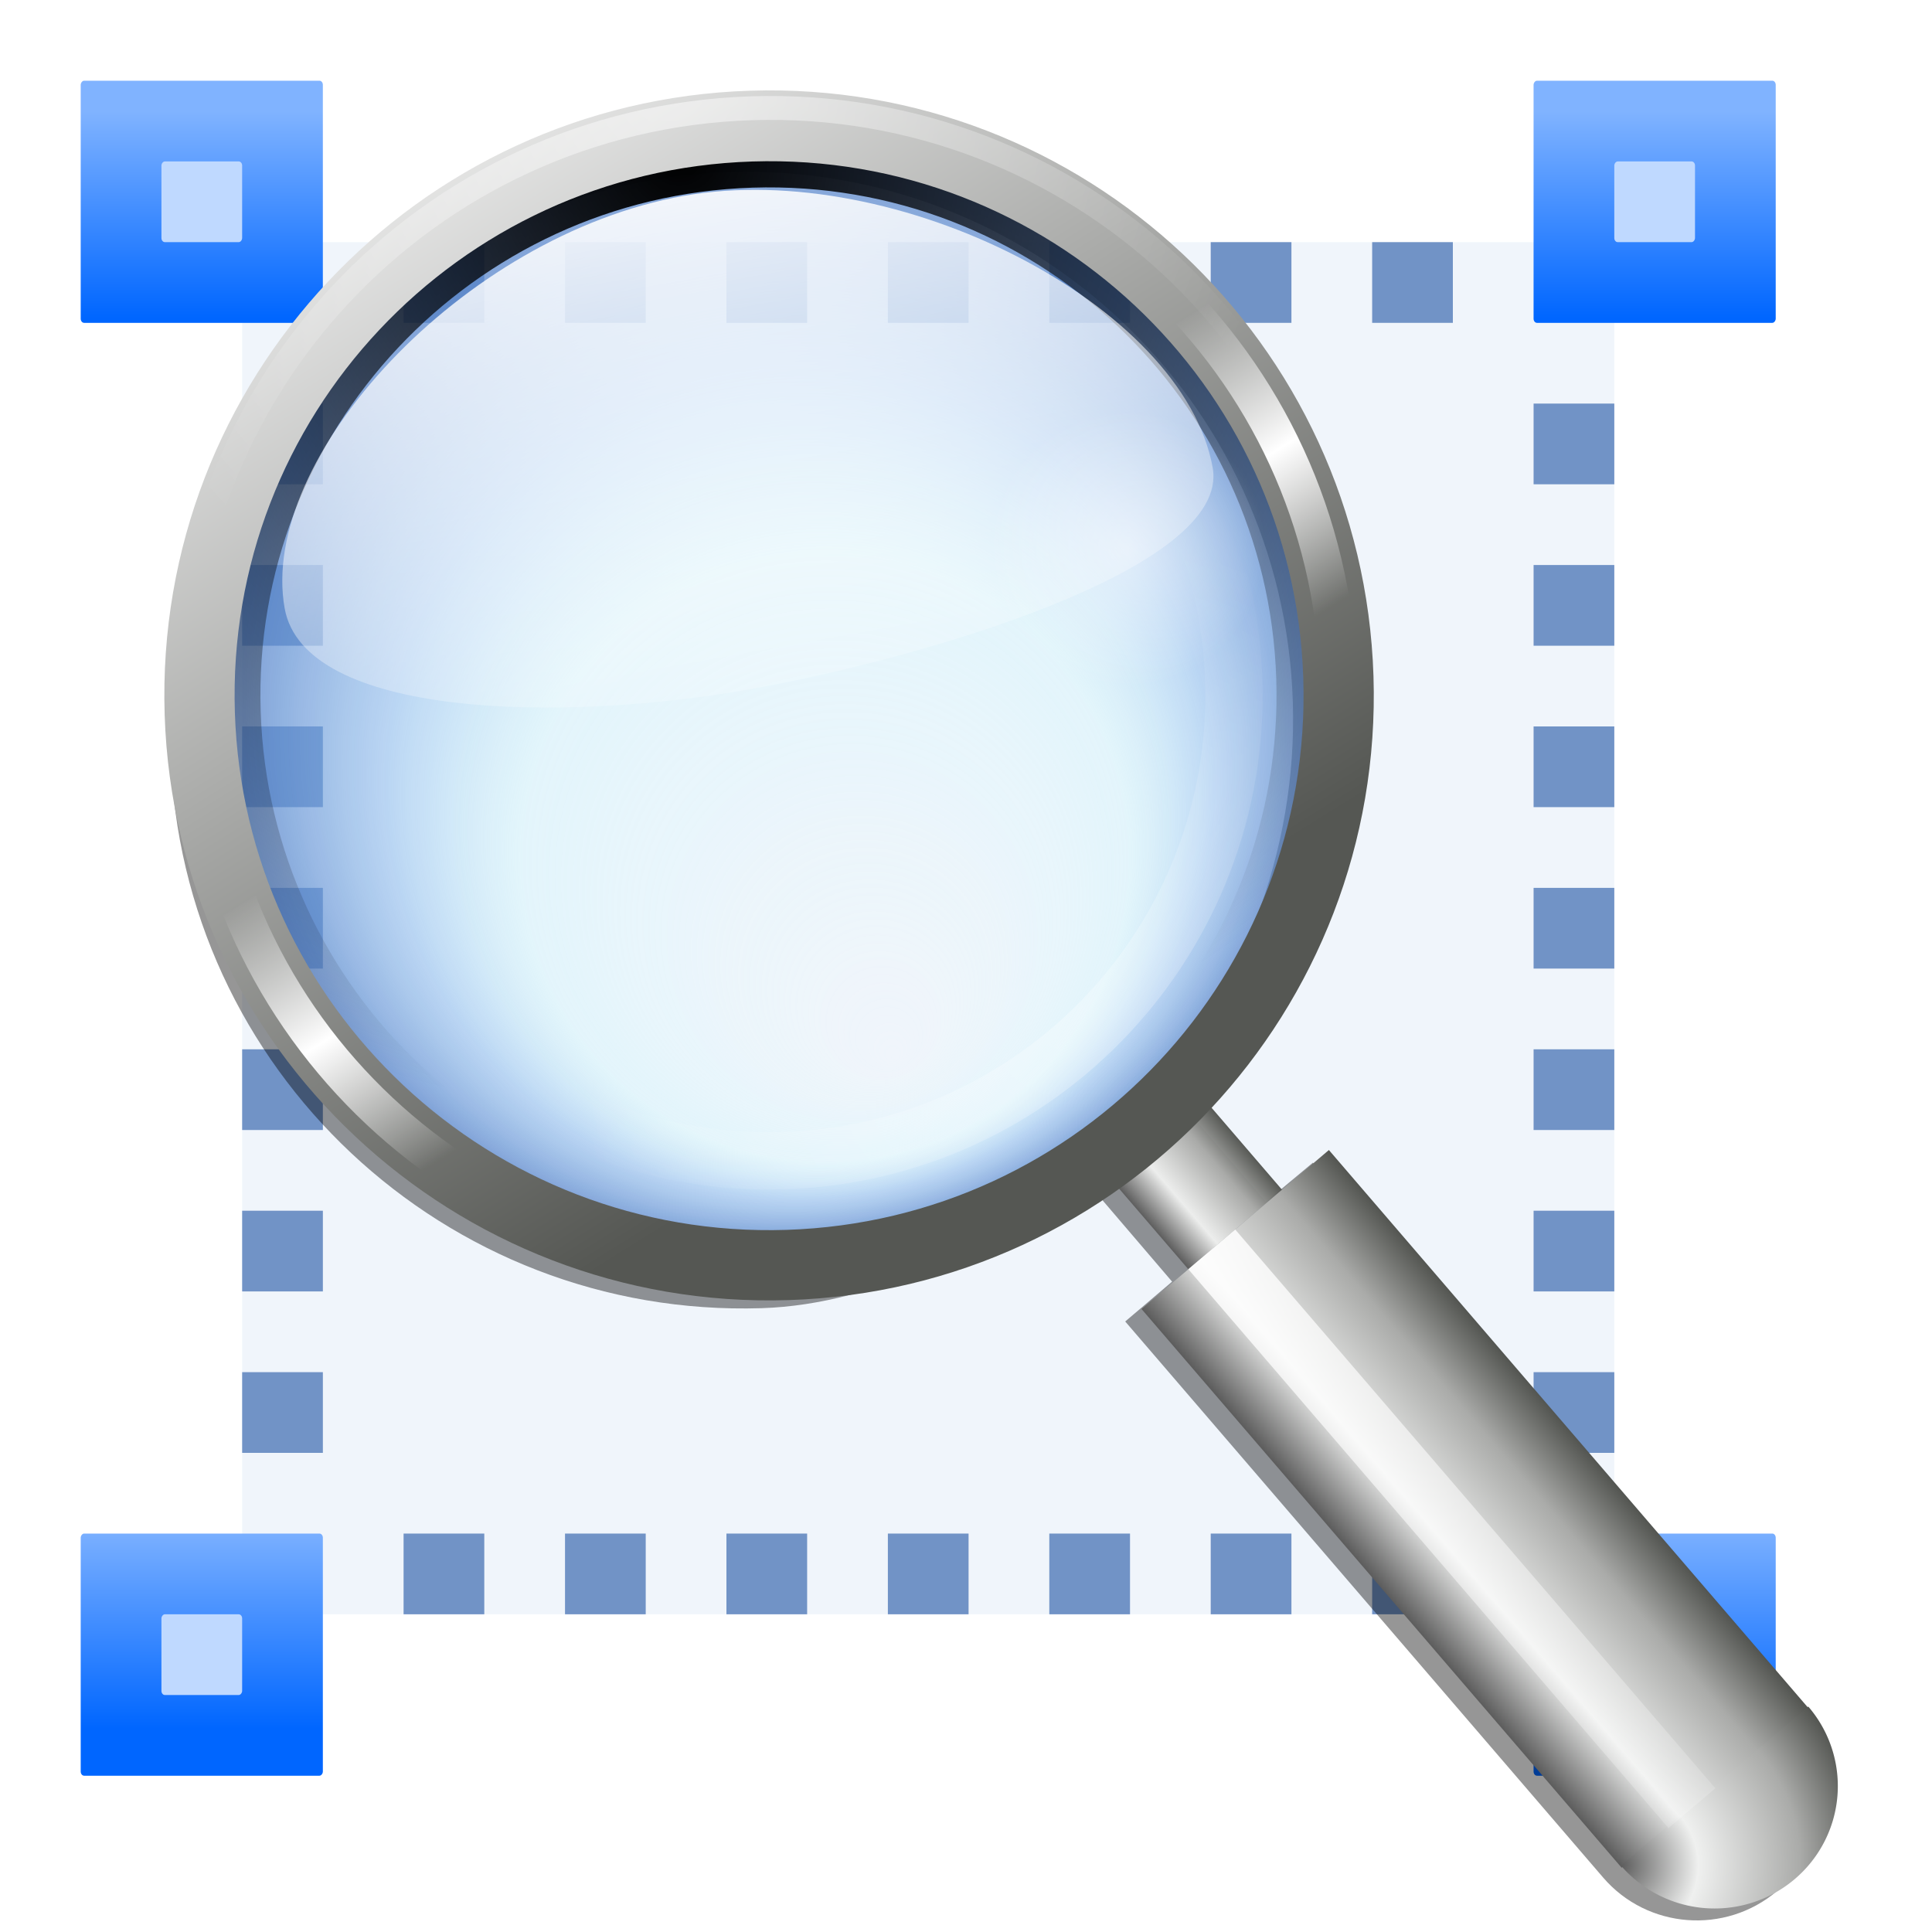 <svg height="24" width="24" xmlns="http://www.w3.org/2000/svg" xmlns:xlink="http://www.w3.org/1999/xlink"><linearGradient id="a"><stop offset="0" stop-color="#fff"/><stop offset="1" stop-color="#fff" stop-opacity="0"/></linearGradient><linearGradient id="b" gradientUnits="userSpaceOnUse" x1="94.344" x2="86.536" y1="102.345" y2="94.537"><stop offset="0" stop-color="#5c5c5c"/><stop offset=".314" stop-color="#eff0ef"/><stop offset=".729" stop-color="#aaaba9"/><stop offset="1" stop-color="#535551"/></linearGradient><linearGradient id="c" gradientTransform="matrix(1.087 0 0 1.096 5.818 -99.039)" gradientUnits="userSpaceOnUse" x1="8.239" x2="8.239" xlink:href="#d" y1="-13.865" y2="-1.405"/><linearGradient id="d"><stop offset="0" stop-color="#06f"/><stop offset="1" stop-color="#80b3ff"/></linearGradient><linearGradient id="e" gradientTransform="matrix(1.087 0 0 1.096 98.908 -99.039)" gradientUnits="userSpaceOnUse" x1="8.239" x2="8.239" xlink:href="#d" y1="-13.865" y2="-1.405"/><linearGradient id="f" gradientTransform="matrix(1.087 0 0 1.096 5.818 -5.82)" gradientUnits="userSpaceOnUse" x1="8.239" x2="8.239" xlink:href="#d" y1="-13.865" y2="-1.405"/><linearGradient id="g" gradientTransform="matrix(1.087 0 0 1.096 98.908 -5.82)" gradientUnits="userSpaceOnUse" x1="8.239" x2="8.239" xlink:href="#d" y1="-13.865" y2="-1.405"/><filter id="h" color-interpolation-filters="sRGB"><feGaussianBlur stdDeviation="2.138"/></filter><linearGradient id="i" gradientUnits="userSpaceOnUse" x1="179.293" x2="184.626" xlink:href="#b" y1="-50.328" y2="-50.328"/><linearGradient id="j" gradientTransform="matrix(2 0 0 7 -122.032 -631.669)" gradientUnits="userSpaceOnUse" x1="149.33" x2="154.663" xlink:href="#b" y1="85.334" y2="85.334"/><radialGradient id="k" cx="146.663" cy="120" gradientTransform="matrix(2 0 0 2 -146.663 -117.334)" gradientUnits="userSpaceOnUse" r="5.333" xlink:href="#b"/><linearGradient id="l" gradientUnits="userSpaceOnUse" x1="177.08" x2="188.722" xlink:href="#a" y1="-52.542" y2="-9.09"/><radialGradient id="m" cx="87.5" cy="35.875" fx="89.842" fy="49.578" gradientTransform="matrix(.992 -.13 .13 .991 -3.936 11.721)" gradientUnits="userSpaceOnUse" r="19.872"><stop offset="0" stop-color="#d3fcff" stop-opacity="0"/><stop offset=".553" stop-color="#baf5fc" stop-opacity=".247"/><stop offset=".756" stop-color="#83b5eb" stop-opacity=".498"/><stop offset="1" stop-color="#537fc6" stop-opacity=".784"/></radialGradient><radialGradient id="n" cx="177.13" cy="42.658" gradientTransform="matrix(1.731 .194 -.194 1.732 -121.238 -65.551)" gradientUnits="userSpaceOnUse" r="32.513"><stop offset="0"/><stop offset="1" stop-opacity="0"/></radialGradient><filter id="o" color-interpolation-filters="sRGB"><feGaussianBlur stdDeviation=".668"/></filter><radialGradient id="p" cx="199.997" cy="96.869" gradientTransform="matrix(1 0 0 1 0 -.036)" gradientUnits="userSpaceOnUse" r="32.513" xlink:href="#a"/><filter id="q" color-interpolation-filters="sRGB"><feGaussianBlur stdDeviation="2.089"/></filter><linearGradient id="r" gradientUnits="userSpaceOnUse" x1="165.648" x2="198.182" y1="33.308" y2="89.659"><stop offset="0" stop-color="#fff"/><stop offset="1" stop-color="#555753"/></linearGradient><radialGradient id="s" cx="177.13" cy="42.658" gradientTransform="matrix(1 0 0 1 0 -.036)" gradientUnits="userSpaceOnUse" r="32.513" xlink:href="#a"/><linearGradient id="t" gradientUnits="userSpaceOnUse" spreadMethod="reflect" x1="183.601" x2="205.328" y1="77.034" y2="114.667"><stop offset="0" stop-color="#fff"/><stop offset=".2" stop-color="#fff" stop-opacity="0"/><stop offset="1" stop-color="#fff" stop-opacity="0"/></linearGradient><filter id="u" color-interpolation-filters="sRGB"><feGaussianBlur stdDeviation=".192"/></filter><filter id="v" color-interpolation-filters="sRGB"><feGaussianBlur stdDeviation=".155"/></filter><linearGradient id="w" gradientTransform="matrix(1.026 .005 -.005 1.051 -46.364 -12.33)" gradientUnits="userSpaceOnUse" x1="101.531" x2="101.531" xlink:href="#a" y1="18.621" y2="58.62"/><radialGradient id="x" cx="71.998" cy="40.002" gradientUnits="userSpaceOnUse" r="5.333" xlink:href="#a"/><g transform="matrix(.188 0 0 .188 -0 0)"><rect fill="#618fd2" fill-opacity=".092" height="90.667" rx=".146" ry=".177" width="90.667" x="16" y="16"/><rect fill="url(#c)" height="16" rx=".225" ry=".274" transform="scale(1 -1)" width="16" x="5.333" y="-117.333"/><rect fill="#bfd9ff" height="5.333" rx=".225" ry=".272" transform="scale(1 -1)" width="5.333" x="10.667" y="-112"/><rect fill="url(#e)" height="16" rx=".225" ry=".274" transform="scale(1 -1)" width="16" x="101.333" y="-117.333"/><rect fill="#bfd9ff" height="5.333" rx=".225" ry=".272" transform="scale(1 -1)" width="5.333" x="106.667" y="-112"/><rect fill="url(#f)" height="16" rx=".225" ry=".274" transform="scale(1 -1)" width="16" x="5.333" y="-21.333"/><rect fill="#bfd9ff" height="5.333" rx=".225" ry=".272" transform="scale(1 -1)" width="5.333" x="10.667" y="-16"/><rect fill="url(#g)" height="16" rx=".225" ry=".274" transform="scale(1 -1)" width="16" x="101.333" y="-21.333"/><rect fill="#bfd9ff" height="5.333" rx=".225" ry=".272" transform="scale(1 -1)" width="5.333" x="106.667" y="-16"/><g fill="#7193c6"><path d="m101.333-32h5.333v5.333h-5.333z" transform="rotate(90)"/><path d="m101.333-42.667h5.333v5.333h-5.333z" transform="rotate(90)"/><path d="m101.333-53.333h5.333v5.333h-5.333z" transform="rotate(90)"/><path d="m101.333-64h5.333v5.333h-5.333z" transform="rotate(90)"/><path d="m101.333-74.667h5.333v5.333h-5.333z" transform="rotate(90)"/><path d="m101.333-85.333h5.333v5.333h-5.333z" transform="rotate(90)"/><path d="m101.333-96h5.333v5.333h-5.333z" transform="rotate(90)"/><path d="m101.333-32h5.333v5.333h-5.333z" transform="matrix(-1 0 0 -1 208 -0)"/><path d="m101.333-42.667h5.333v5.333h-5.333z" transform="matrix(-1 0 0 -1 208 -0)"/><path d="m101.333-53.333h5.333v5.333h-5.333z" transform="matrix(-1 0 0 -1 208 -0)"/><path d="m101.333-64h5.333v5.333h-5.333z" transform="matrix(-1 0 0 -1 208 -0)"/><path d="m101.333-74.667h5.333v5.333h-5.333z" transform="matrix(-1 0 0 -1 208 -0)"/><path d="m101.333-85.333h5.333v5.333h-5.333z" transform="matrix(-1 0 0 -1 208 -0)"/><path d="m101.333-96h5.333v5.333h-5.333z" transform="matrix(-1 0 0 -1 208 -0)"/><path d="m101.333-32h5.333v5.333h-5.333z" transform="matrix(0 1 -1 0 -0 -85.333)"/><path d="m101.333-42.667h5.333v5.333h-5.333z" transform="matrix(0 1 -1 0 -0 -85.333)"/><path d="m101.333-53.333h5.333v5.333h-5.333z" transform="matrix(0 1 -1 0 -0 -85.333)"/><path d="m101.333-64h5.333v5.333h-5.333z" transform="matrix(0 1 -1 0 -0 -85.333)"/><path d="m101.333-74.667h5.333v5.333h-5.333z" transform="matrix(0 1 -1 0 -0 -85.333)"/><path d="m101.333-85.333h5.333v5.333h-5.333z" transform="matrix(0 1 -1 0 -0 -85.333)"/><path d="m101.333-96h5.333v5.333h-5.333z" transform="matrix(0 1 -1 0 -0 -85.333)"/><path d="m101.333-32h5.333v5.333h-5.333z" transform="matrix(-1 0 0 -1 122.667 -0)"/><path d="m101.333-42.667h5.333v5.333h-5.333z" transform="matrix(-1 0 0 -1 122.667 -0)"/><path d="m101.333-53.333h5.333v5.333h-5.333z" transform="matrix(-1 0 0 -1 122.667 -0)"/><path d="m101.333-64h5.333v5.333h-5.333z" transform="matrix(-1 0 0 -1 122.667 -0)"/><path d="m101.333-74.667h5.333v5.333h-5.333z" transform="matrix(-1 0 0 -1 122.667 -0)"/><path d="m101.333-85.333h5.333v5.333h-5.333z" transform="matrix(-1 0 0 -1 122.667 -0)"/><path d="m101.333-96h5.333v5.333h-5.333z" transform="matrix(-1 0 0 -1 122.667 -0)"/></g><g transform="matrix(1.12 -.206 .206 1.12 -39.442 13.982)"><path d="m71.226 9.781c-16.152.02-30.619 12.72-33.112 29.181-2.752 18.164 9.742 35.123 27.906 37.875 6.727 1.019 13.995-1.373 19.731-4.05l3.969 6.844-3.094 1.781 21.438 36.75c1.981 3.398 6.366 4.557 9.781 2.594 3.359-1.931 4.536-6.159 2.688-9.531l-21.531-36.906-3.094 1.75-4.062-6.969c6.638-5.051 11.002-12.171 12.35-21.069 2.752-18.164-9.742-35.123-27.906-37.875-1.703-.258-3.392-.377-5.062-.375zm0 1.531c1.594-.002 3.219.098 4.844.344 17.33 2.626 29.251 18.826 26.625 36.156s-19.095 30.151-36.425 27.525-29.251-18.826-26.625-36.156c2.379-15.705 16.171-27.849 31.581-27.869z" filter="url(#h)" opacity=".642"/><g transform="translate(22.833 -0)"><path d="m179.293-54.245h5.333v6.583h-5.333z" fill="url(#i)" opacity=".971" transform="matrix(1.159 -.666 .673 1.154 -107.78 253.505)"/><path d="m176.627-47.662h10.666v31.999h-10.666z" fill="url(#j)" transform="matrix(1.159 -.666 .673 1.154 -107.78 253.505)"/><path d="m157.329 122.667a5.333 5.333 0 0 1 -2.667 4.619 5.333 5.333 0 0 1 -5.333 0 5.333 5.333 0 0 1 -2.667-4.619h5.333z" fill="url(#k)" transform="matrix(1.159 -.666 .673 1.154 -166.167 73.781)"/><path d="m179.293-47.662h2.667v31.999h-2.667z" fill="url(#l)" opacity=".971" transform="matrix(1.159 -.666 .673 1.154 -107.78 253.505)"/><circle cx="87.5" cy="35.875" fill="url(#m)" r="19.872" transform="matrix(1.579 .239 -.239 1.579 -79.562 -35.532)"/><g transform="matrix(1.066 .161 -.161 1.066 -131.236 -66.831)"><path d="m181.344 43.18c-17.389 0-31.477 14.087-31.477 31.477s14.087 31.477 31.477 31.477 31.445-14.086 31.445-31.477-14.056-31.477-31.445-31.477zm0 1.641c16.483 0 29.836 13.353 29.836 29.836s-13.353 29.867-29.836 29.867-29.867-13.384-29.867-29.867 13.384-29.836 29.867-29.836z" fill="url(#n)" filter="url(#o)" transform="matrix(.916 0 0 .916 15.2 6.258)"/><path d="m181.344 42.098c-17.975 0-32.559 14.584-32.559 32.559s14.584 32.559 32.559 32.559 32.527-14.584 32.527-32.559-14.552-32.559-32.527-32.559zm0 3.805c15.898 0 28.754 12.856 28.754 28.754s-12.857 28.785-28.754 28.785-28.785-12.888-28.785-28.785 12.887-28.754 28.785-28.754z" fill="url(#p)" filter="url(#q)" opacity=".541" transform="matrix(.817 0 0 .817 33.16 13.653)"/><path d="m181.344 42.094c-17.977 0-32.562 14.585-32.562 32.562s14.585 32.562 32.562 32.562 32.531-14.586 32.531-32.562-14.554-32.562-32.531-32.562zm0 3.812c15.896 0 28.75 12.854 28.75 28.75s-12.855 28.781-28.75 28.781-28.781-12.886-28.781-28.781 12.885-28.75 28.781-28.75z" fill="url(#r)"/><path d="m181.344 43.377c-17.283 0-31.279 13.996-31.279 31.279s13.996 31.279 31.279 31.279 31.248-13.995 31.248-31.279-13.965-31.279-31.248-31.279zm0 1.246c16.589 0 30.033 13.444 30.033 30.033s-13.443 30.064-30.033 30.064-30.064-13.475-30.064-30.064 13.475-30.033 30.064-30.033z" fill="url(#s)" opacity=".519" transform="matrix(1.032 0 0 1.032 -5.749 -2.367)"/><path d="m181.344 42.98c-17.497 0-31.676 14.179-31.676 31.676s14.179 31.676 31.676 31.676 31.645-14.178 31.645-31.676-14.147-31.676-31.645-31.676zm0 2.039c16.375 0 29.637 13.261 29.637 29.637s-13.261 29.668-29.637 29.668-29.668-13.292-29.668-29.668 13.293-29.637 29.668-29.637z" fill="url(#t)" filter="url(#u)"/><path d="m181.344 43.73c-17.092 0-30.926 13.833-30.926 30.926s13.833 30.926 30.926 30.926 30.895-13.832 30.895-30.926-13.802-30.926-30.895-30.926zm0 .539c16.779 0 30.387 13.608 30.387 30.387s-13.606 30.418-30.387 30.418-30.418-13.637-30.418-30.418 13.639-30.387 30.418-30.387z" fill="url(#p)" filter="url(#v)" transform="matrix(.954 0 0 .954 8.427 3.469)"/></g><path d="m50.406 12.544c-13.076-.066-27.051 10.525-27.095 19.349-.032 6.417 14.44 9.444 25.814 9.502 9.961.05 28.591-1.824 28.621-7.782.048-9.606-14.787-21.005-27.34-21.068z" fill="url(#w)"/><g fill="url(#x)"><circle cx="71.998" cy="40.002" opacity=".525" r="5.333" transform="matrix(1.5 0 0 1.5 -35.999 -22.668)"/><circle cx="71.998" cy="40.002" opacity=".525" r="5.333" transform="translate(-46.585 15.469)"/></g></g></g></g></svg>